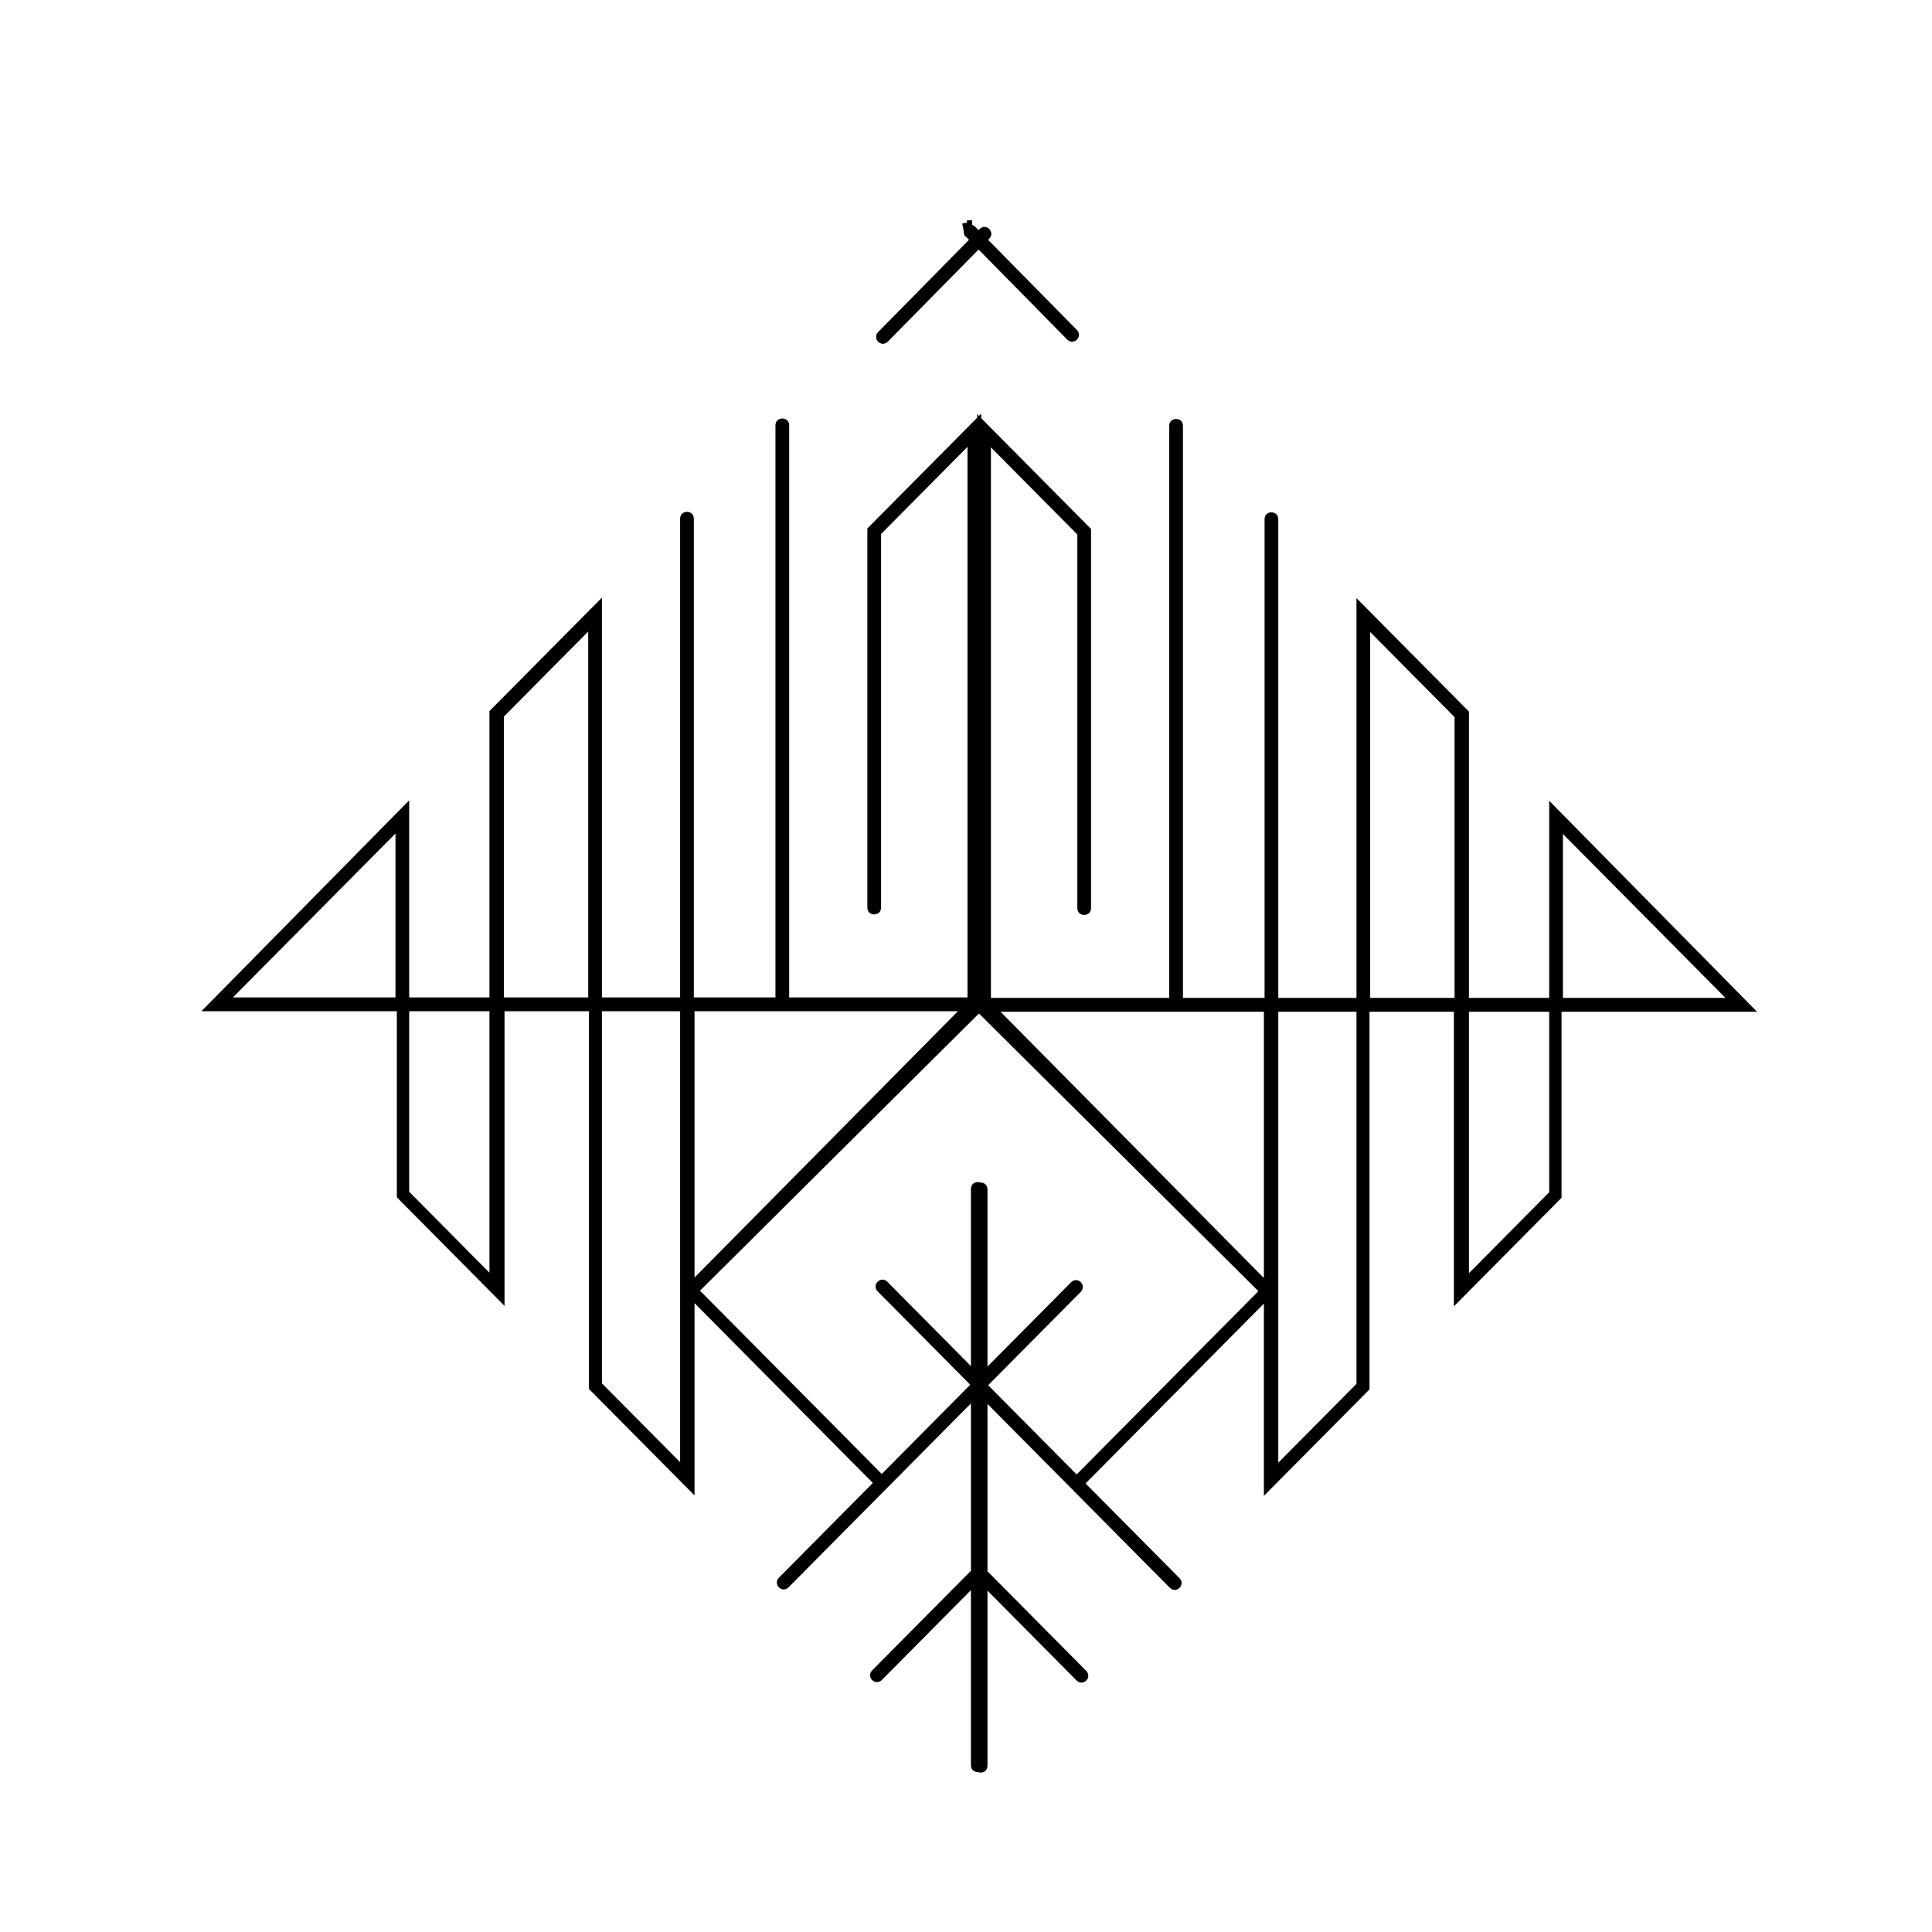 <?xml version="1.0" encoding="UTF-8" standalone="no"?>
<!-- Generator: Adobe Illustrator 19.1.1, SVG Export Plug-In . SVG Version: 6.00 Build 0)  -->

<svg
   xmlns:dc="http://purl.org/dc/elements/1.1/"
   xmlns:cc="http://creativecommons.org/ns#"
   xmlns:rdf="http://www.w3.org/1999/02/22-rdf-syntax-ns#"
   xmlns:svg="http://www.w3.org/2000/svg"
   xmlns="http://www.w3.org/2000/svg"
   xmlns:sodipodi="http://sodipodi.sourceforge.net/DTD/sodipodi-0.dtd"
   xmlns:inkscape="http://www.inkscape.org/namespaces/inkscape"
   version="1.1"
   id="Calque_1"
   x="0px"
   y="0px"
   viewBox="0 0 200 200"
   xml:space="preserve"
   inkscape:version="0.91 r13725"
   sodipodi:docname="prout5.svg"
   width="200"
   height="200"><defs
     id="defs11"><inkscape:path-effect
       effect="spiro"
       id="path-effect3450"
       is_visible="true" /></defs><sodipodi:namedview
     pagecolor="#ffffff"
     bordercolor="#666666"
     borderopacity="1"
     objecttolerance="10"
     gridtolerance="10"
     guidetolerance="10"
     inkscape:pageopacity="0"
     inkscape:pageshadow="2"
     inkscape:window-width="1301"
     inkscape:window-height="744"
     id="namedview9"
     showgrid="false"
     inkscape:zoom="3.7862586"
     inkscape:cx="101.36685"
     inkscape:cy="96.563747"
     inkscape:window-x="65"
     inkscape:window-y="24"
     inkscape:window-maximized="1"
     inkscape:current-layer="g3416"
     showguides="false" /><g
     id="g3416"
     transform="translate(3.898,-0.975)"><g
       transform="matrix(-0.71,0,0,0.716,101.136,22.603)"
       id="g3-6"><path
         inkscape:connector-curvature="0"
         id="path5-2"
         d="m 88.273,85.5 0,28.5 -11.7,0 0,-41.4 -16.4,-16.4 0,57.8 -11.4,0 0,-69.2 c 0,-0.6 -0.4,-1 -1,-1 -0.6,0 -1,0.4 -1,1 l 0,69.2 -11.9,0 0,-82.7 c 0,-0.6 -0.4,-1 -1,-1 -0.6,0 -1,0.4 -1,1 l 0,82.7 -26,0 0,-79.6 12.6,12.6 0,54 c 0,0.6 0.4,1 1,1 0.6,0 1,-0.4 1,-1 l 0,-54.8 -16.6,-16.6 0,86.4 0,0 41,40.4 -26.5,26.5 L 6.473,170 19.973,156.5 c 0.4,-0.4 0.4,-1 0,-1.4 -0.4,-0.4 -1,-0.4 -1.4,0 l -12.2,12.2 0,-25.6 c 0,-0.6 -0.4,-1 -1,-1 -0.6,0 -1,0.4 -1,1 l 0,27.6 0,0.7 0,0.7 0,54.3 c 0,0.6 0.4,1 1,1 0.6,0 1,-0.4 1,-1 l 0,-25.3 13,13 c 0.2,0.2 0.5,0.3 0.7,0.3 0.2,0 0.5,-0.1 0.7,-0.3 0.4,-0.4 0.4,-1 0,-1.4 l -14.4,-14.4 0,-24.2 11.9,11.9 0.3,0.3 0.3,0.3 14.1,14.1 c 0.2,0.2 0.5,0.3 0.7,0.3 0.2,0 0.5,-0.1 0.7,-0.3 0.4,-0.4 0.4,-1 0,-1.4 l -13.7,-13.7 26,-26 0,27.8 15.4,-15.4 0,-54.6 12.3,0 0,42.6 15.7,-15.7 0,-26.9 28.5,0 L 88.273,85.5 Z M 8.273,116 l 24.9,0 0.6,0 0.6,0 12.3,0 0,38.5 L 8.273,116 Z m 51.9,53.8 -11.4,11.4 0,-65.2 11.4,0 0,53.8 z m 14.4,-55.8 -12.4,0 0,-52.9 12.3,12.3 0,40.6 z m 13.7,28.1 -11.7,11.7 0,-37.8 11.7,0 0,26.1 z m 2,-51.8 23.7,23.7 -23.7,0 0,-23.7 z" /><path
         inkscape:connector-curvature="0"
         id="path7-9"
         d="m 18.5,19.2 c 0.2,0.2 0.5,0.3 0.7,0.3 0.2,0 0.5,-0.1 0.7,-0.3 0.4,-0.4 0.4,-1 0,-1.4 L 5.1,2.9 c -0.4,-0.4 -1,-0.4 -1.4,0 -0.4,0.4 -0.4,1 0,1.4 l 14.8,14.9 z" /></g><g
       transform="matrix(0.71,0,0,0.716,93.455,22.39)"
       id="g3"><path
         inkscape:connector-curvature="0"
         id="path5"
         d="m 88.76,85.869 0,28.5 -11.7,0 0,-41.4 -16.4,-16.4 0,57.8 -11.4,0 0,-69.2 c 0,-0.6 -0.4,-1 -1,-1 -0.6,0 -1,0.4 -1,1 l 0,69.2 -11.9,0 0,-82.7 c 0,-0.6 -0.4,-1 -1,-1 -0.6,0 -1,0.4 -1,1 l 0,82.7 -26,0 0,-79.6 12.6,12.6 0,54 c 0,0.6 0.4,1 1,1 0.6,0 1,-0.4 1,-1 l 0,-54.8 -16.6,-16.6 0,86.4 0,0 41,40.4 -26.5,26.5 -12.9,-12.9 13.5,-13.5 c 0.4,-0.4 0.4,-1 0,-1.4 -0.4,-0.4 -1,-0.4 -1.4,0 l -12.2,12.2 0,-25.6 c 0,-0.6 -0.4,-1 -1,-1 -0.6,0 -1,0.4 -1,1 l 0,27.6 0,0.7 0,0.7 0,54.3 c 0,0.6 0.4,1 1,1 0.6,0 1,-0.4 1,-1 l 0,-25.3 13,13 c 0.2,0.2 0.5,0.3 0.7,0.3 0.2,0 0.5,-0.1 0.7,-0.3 0.4,-0.4 0.4,-1 0,-1.4 l -14.4,-14.4 0,-24.2 11.9,11.9 0.3,0.3 0.3,0.3 14.1,14.1 c 0.2,0.2 0.5,0.3 0.7,0.3 0.2,0 0.5,-0.1 0.7,-0.3 0.4,-0.4 0.4,-1 0,-1.4 l -13.7,-13.7 26,-26 0,27.8 15.4,-15.4 0,-54.6 12.3,0 0,42.6 15.7,-15.7 0,-26.9 28.5,0 -30.3,-30.5 z m -80,30.5 24.9,0 0.6,0 0.6,0 12.3,0 0,38.5 -38.4,-38.5 z m 51.9,53.8 -11.4,11.4 0,-65.2 11.4,0 0,53.8 z m 14.4,-55.8 -12.4,0 0,-52.9 12.3,12.3 0,40.6 z m 13.7,28.1 -11.7,11.7 0,-37.8 11.7,0 0,26.1 z m 2,-51.8 23.7,23.7 -23.7,0 0,-23.7 z" /><path
         inkscape:connector-curvature="0"
         id="path7"
         d="m 18.5,19.2 c 0.2,0.2 0.5,0.3 0.7,0.3 0.2,0 0.5,-0.1 0.7,-0.3 0.4,-0.4 0.4,-1 0,-1.4 L 5.1,2.9 c -0.4,-0.4 -1,-0.4 -1.4,0 -0.4,0.4 -0.4,1 0,1.4 l 14.8,14.9 z" /></g><path
       style="fill:none;fill-rule:evenodd;stroke:#000000;stroke-width:1px;stroke-linecap:butt;stroke-linejoin:miter;stroke-opacity:1"
       d="m 96.201,24.019 0.264,1.321"
       id="path3442"
       inkscape:connector-curvature="0" /><path
       style="fill:none;fill-rule:evenodd;stroke:#000000;stroke-width:1px;stroke-linecap:butt;stroke-linejoin:miter;stroke-opacity:1"
       d="m 96.729,24.283 -0.528,0"
       id="path3448"
       inkscape:path-effect="#path-effect3450"
       inkscape:original-d="m 96.728735,24.283001 -0.52823,0"
       inkscape:connector-curvature="0" /></g></svg>